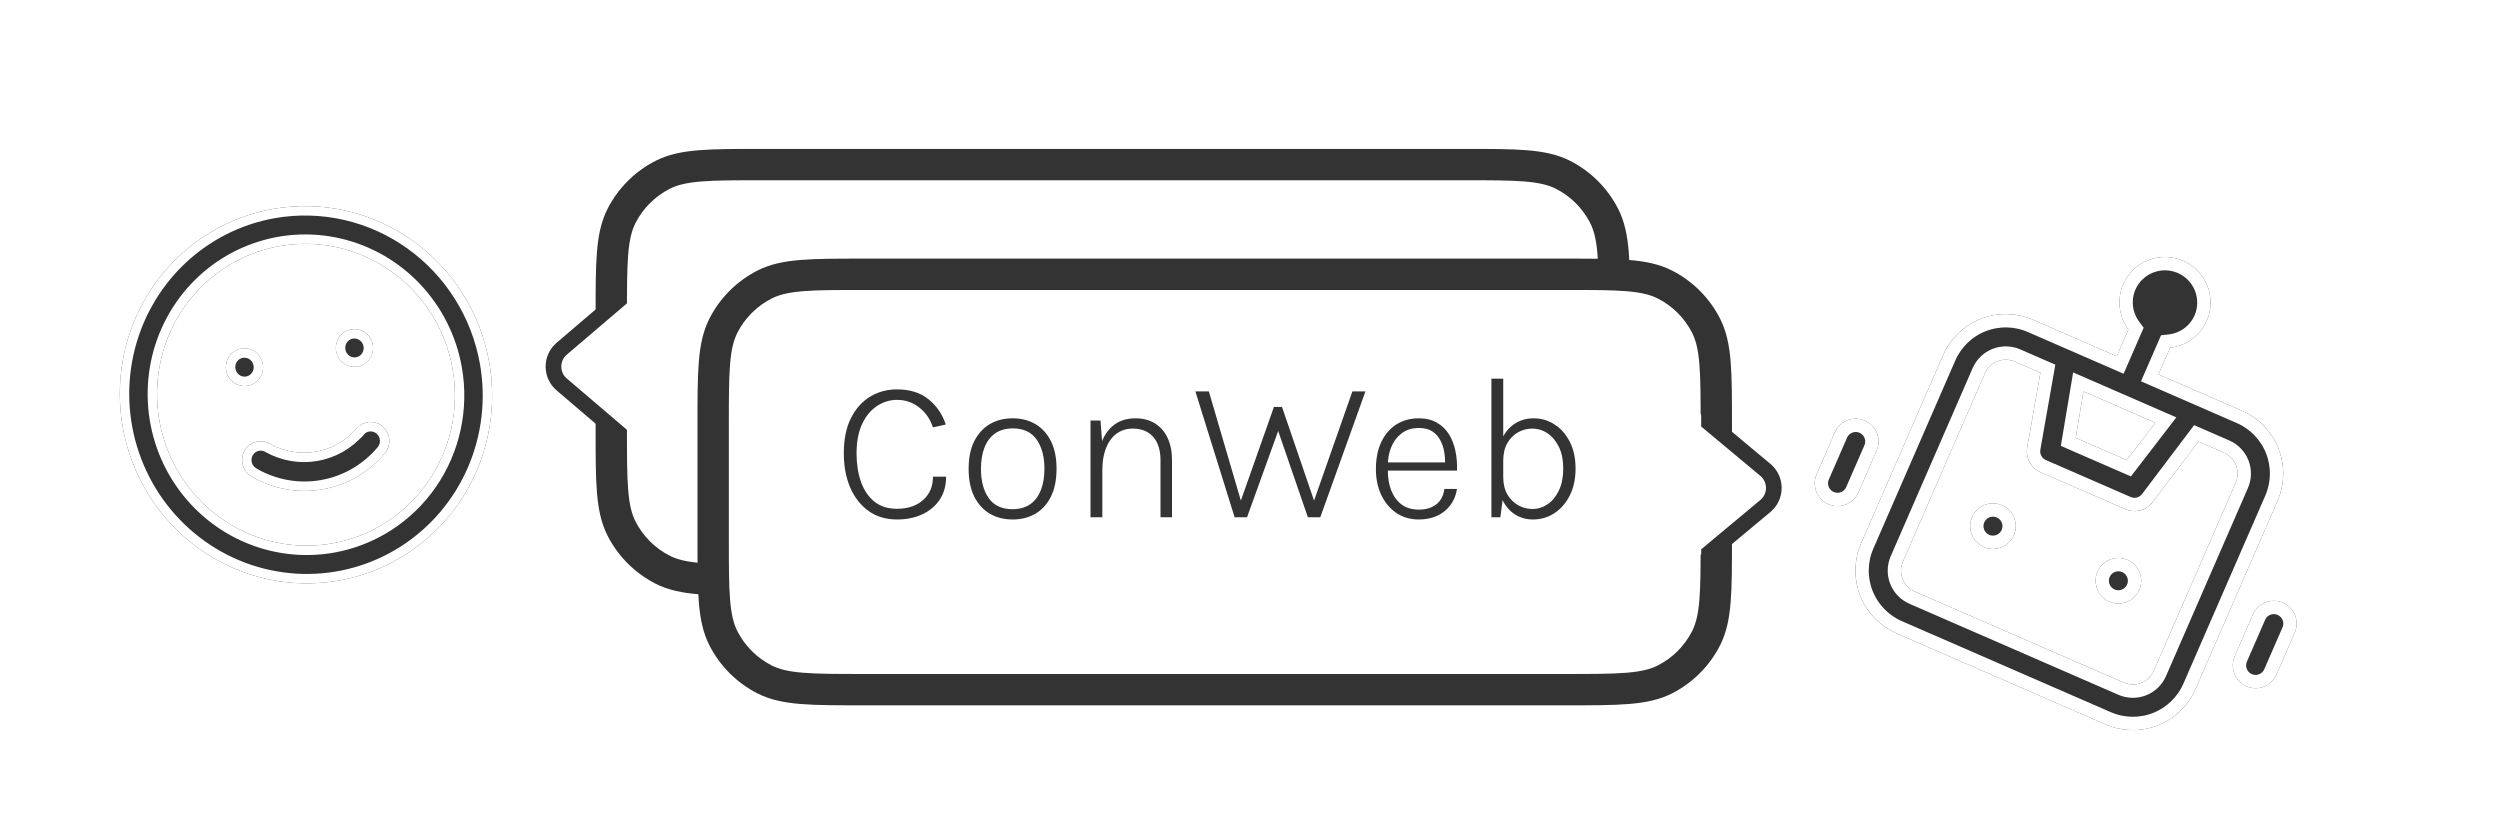 <svg width="319" height="104" viewBox="0 0 319 104" fill="none" xmlns="http://www.w3.org/2000/svg">
<g filter="url(#filter0_d_6957_5444)">
<g filter="url(#filter1_d_6957_5444)">
<path d="M186.8 13C193.521 13 196.881 13 199.448 14.308C201.706 15.458 203.542 17.294 204.692 19.552C206 22.119 206 25.479 206 32.2L206 46.8C206 53.521 206 56.881 204.692 59.448C203.542 61.706 201.706 63.542 199.448 64.692C196.881 66 193.521 66 186.8 66L97.2 66C90.479 66 87.119 66 84.552 64.692C82.294 63.542 80.458 61.706 79.308 59.448C78 56.881 78 53.521 78 46.8L78 32.2C78 25.479 78 22.119 79.308 19.552C80.458 17.294 82.294 15.458 84.552 14.308C87.119 13 90.479 13 97.2 13L186.8 13Z" fill="white"/>
<path d="M79.308 19.552L81.09 20.46L79.308 19.552ZM84.552 64.692L85.46 62.91L84.552 64.692ZM79.308 59.448L81.09 58.54L79.308 59.448ZM204.692 59.448L202.91 58.54L204.692 59.448ZM199.448 64.692L198.54 62.91L199.448 64.692ZM204 32.2L204 46.8L208 46.8L208 32.2L204 32.2ZM186.8 64L97.2 64L97.2 68L186.8 68L186.8 64ZM80 46.8L80 32.2L76 32.2L76 46.8L80 46.8ZM97.2 15L186.8 15L186.8 11L97.2 11L97.2 15ZM80 32.2C80 28.807 80.002 26.382 80.157 24.481C80.31 22.604 80.604 21.415 81.09 20.46L77.526 18.644C76.704 20.256 76.344 22.031 76.17 24.156C75.998 26.257 76 28.873 76 32.2L80 32.2ZM97.2 11C93.873 11 91.257 10.998 89.156 11.17C87.031 11.344 85.257 11.704 83.644 12.526L85.46 16.09C86.415 15.604 87.604 15.31 89.481 15.157C91.382 15.002 93.807 15 97.2 15L97.2 11ZM81.09 20.46C82.049 18.578 83.579 17.049 85.46 16.09L83.644 12.526C81.01 13.868 78.868 16.01 77.526 18.644L81.09 20.46ZM97.2 64C93.807 64 91.382 63.998 89.481 63.843C87.604 63.69 86.415 63.396 85.46 62.91L83.644 66.474C85.257 67.296 87.031 67.656 89.156 67.83C91.257 68.002 93.873 68 97.2 68L97.2 64ZM76 46.8C76 50.127 75.998 52.743 76.17 54.844C76.344 56.969 76.704 58.743 77.526 60.356L81.09 58.54C80.604 57.585 80.31 56.396 80.157 54.519C80.002 52.618 80 50.193 80 46.8L76 46.8ZM85.46 62.91C83.579 61.951 82.049 60.422 81.09 58.54L77.526 60.356C78.868 62.99 81.01 65.132 83.644 66.474L85.46 62.91ZM204 46.8C204 50.193 203.998 52.618 203.843 54.519C203.69 56.396 203.396 57.585 202.91 58.54L206.474 60.356C207.296 58.743 207.656 56.969 207.83 54.844C208.002 52.743 208 50.127 208 46.8L204 46.8ZM186.8 68C190.127 68 192.743 68.002 194.844 67.83C196.969 67.656 198.743 67.296 200.356 66.474L198.54 62.91C197.585 63.396 196.396 63.69 194.519 63.843C192.618 63.998 190.193 64 186.8 64L186.8 68ZM202.91 58.54C201.951 60.422 200.422 61.951 198.54 62.91L200.356 66.474C202.99 65.132 205.132 62.99 206.474 60.356L202.91 58.54ZM208 32.2C208 28.873 208.002 26.257 207.83 24.156C207.656 22.031 207.296 20.256 206.474 18.644L202.91 20.46C203.396 21.415 203.69 22.604 203.843 24.481C203.998 26.382 204 28.807 204 32.2L208 32.2ZM186.8 15C190.193 15 192.618 15.002 194.519 15.157C196.396 15.31 197.585 15.604 198.54 16.09L200.356 12.526C198.743 11.704 196.969 11.344 194.844 11.17C192.743 10.998 190.127 11 186.8 11L186.8 15ZM206.474 18.644C205.132 16.01 202.99 13.868 200.356 12.526L198.54 16.09C200.422 17.049 201.951 18.578 202.91 20.46L206.474 18.644Z" fill="#333333"/>
<path d="M71.707 41.29L82 50L82 28L71.707 36.71C70.29 37.908 70.29 40.092 71.707 41.29Z" fill="white"/>
<path d="M79 50L79 47.306L71.675 41.058C70.272 39.86 70.272 37.691 71.675 36.493L79 30.245L79 28" stroke="#333333" stroke-width="2"/>
</g>
<g filter="url(#filter2_d_6957_5444)">
<path d="M110.2 80C103.479 80 100.119 80 97.552 78.692C95.294 77.542 93.458 75.706 92.308 73.448C91 70.881 91 67.521 91 60.8L91 46.2C91 39.479 91 36.119 92.308 33.552C93.458 31.294 95.294 29.458 97.552 28.308C100.119 27 103.479 27 110.2 27L199.8 27C206.521 27 209.881 27 212.448 28.308C214.706 29.458 216.542 31.294 217.692 33.552C219 36.119 219 39.479 219 46.2L219 60.8C219 67.521 219 70.881 217.692 73.448C216.542 75.706 214.706 77.542 212.448 78.692C209.881 80 206.521 80 199.8 80L110.2 80Z" fill="white"/>
<path d="M217.692 73.448L215.91 72.54L217.692 73.448ZM212.448 28.308L211.54 30.09L212.448 28.308ZM217.692 33.552L219.474 32.644L217.692 33.552ZM97.552 28.308L96.644 26.526L97.552 28.308ZM93 60.8L93 46.2L89 46.2L89 60.8L93 60.8ZM110.2 29L199.8 29L199.8 25L110.2 25L110.2 29ZM217 46.2L217 60.8L221 60.8L221 46.2L217 46.2ZM199.8 78L110.2 78L110.2 82L199.8 82L199.8 78ZM217 60.8C217 64.193 216.998 66.618 216.843 68.519C216.69 70.396 216.396 71.585 215.91 72.54L219.474 74.356C220.296 72.743 220.656 70.969 220.83 68.844C221.002 66.743 221 64.127 221 60.8L217 60.8ZM199.8 82C203.127 82 205.743 82.002 207.844 81.83C209.969 81.656 211.743 81.296 213.356 80.474L211.54 76.91C210.585 77.396 209.396 77.69 207.519 77.843C205.618 77.998 203.193 78 199.8 78L199.8 82ZM215.91 72.54C214.951 74.421 213.422 75.951 211.54 76.91L213.356 80.474C215.99 79.132 218.132 76.99 219.474 74.356L215.91 72.54ZM199.8 29C203.193 29 205.618 29.002 207.519 29.157C209.396 29.31 210.585 29.604 211.54 30.09L213.356 26.526C211.743 25.704 209.969 25.344 207.844 25.17C205.743 24.998 203.127 25 199.8 25L199.8 29ZM221 46.2C221 42.873 221.002 40.257 220.83 38.156C220.656 36.031 220.296 34.257 219.474 32.644L215.91 34.46C216.396 35.415 216.69 36.604 216.843 38.481C216.998 40.382 217 42.807 217 46.2L221 46.2ZM211.54 30.09C213.422 31.049 214.951 32.578 215.91 34.46L219.474 32.644C218.132 30.01 215.99 27.868 213.356 26.526L211.54 30.09ZM93 46.2C93 42.807 93.002 40.382 93.157 38.481C93.31 36.604 93.604 35.415 94.09 34.46L90.526 32.644C89.704 34.257 89.344 36.031 89.17 38.156C88.998 40.257 89 42.873 89 46.2L93 46.2ZM110.2 25C106.873 25 104.257 24.998 102.156 25.17C100.031 25.344 98.257 25.704 96.644 26.526L98.46 30.09C99.415 29.604 100.604 29.31 102.481 29.157C104.382 29.002 106.807 29 110.2 29L110.2 25ZM94.09 34.46C95.049 32.578 96.579 31.049 98.46 30.09L96.644 26.526C94.01 27.868 91.868 30.01 90.526 32.644L94.09 34.46ZM89 60.8C89 64.127 88.998 66.743 89.17 68.844C89.344 70.969 89.704 72.743 90.526 74.356L94.09 72.54C93.604 71.585 93.31 70.396 93.157 68.519C93.002 66.618 93 64.193 93 60.8L89 60.8ZM110.2 78C106.807 78 104.382 77.998 102.481 77.843C100.604 77.69 99.415 77.396 98.46 76.91L96.644 80.474C98.257 81.296 100.031 81.656 102.156 81.83C104.257 82.002 106.873 82 110.2 82L110.2 78ZM90.526 74.356C91.868 76.99 94.01 79.132 96.644 80.474L98.46 76.91C96.579 75.951 95.049 74.421 94.09 72.54L90.526 74.356Z" fill="#333333"/>
<path d="M225.16 51.495L214.588 42.899L214.588 64.746L225.16 56.151C226.637 54.95 226.637 52.696 225.16 51.495Z" fill="white"/>
<path d="M218.072 43.336L218.072 45.958L225.262 51.956C226.7 53.156 226.7 55.364 225.262 56.564L218.072 62.562L218.072 64.746" stroke="#333333" stroke-width="2"/>
</g>
<g clip-path="url(#clip0_6957_5444)" filter="url(#filter3_d_6957_5444)">
<g filter="url(#filter4_d_6957_5444)">
<path d="M255.464 52.468C254.936 52.238 254.352 52.169 253.786 52.272C253.219 52.373 252.696 52.641 252.282 53.041C251.868 53.44 251.581 53.953 251.459 54.516C251.336 55.078 251.383 55.664 251.594 56.199C251.804 56.735 252.169 57.196 252.642 57.524C253.114 57.853 253.674 58.033 254.249 58.044C254.824 58.054 255.39 57.894 255.874 57.583C256.358 57.272 256.739 56.824 256.969 56.297C257.277 55.589 257.292 54.788 257.009 54.07C256.727 53.352 256.171 52.776 255.464 52.468ZM237.954 41.667C237.247 41.358 236.446 41.344 235.728 41.626C235.009 41.909 234.433 42.465 234.125 43.172L231.801 48.507C231.493 49.214 231.478 50.015 231.761 50.733C232.043 51.451 232.599 52.028 233.306 52.336C234.014 52.644 234.815 52.659 235.533 52.377C236.251 52.094 236.827 51.538 237.136 50.831L239.459 45.496C239.768 44.789 239.782 43.988 239.5 43.27C239.217 42.551 238.661 41.975 237.954 41.667ZM291.301 64.905C290.594 64.597 289.793 64.582 289.075 64.865C288.356 65.147 287.78 65.703 287.472 66.411L285.148 71.745C284.84 72.453 284.825 73.254 285.107 73.972C285.39 74.69 285.946 75.266 286.653 75.575C287.361 75.883 288.162 75.897 288.88 75.615C289.598 75.333 290.174 74.777 290.483 74.069L292.806 68.734C293.115 68.027 293.129 67.226 292.847 66.508C292.564 65.79 292.008 65.213 291.301 64.905ZM286.098 40.424L275.428 35.776L276.916 32.362C277.925 32.248 278.886 31.872 279.705 31.271C280.523 30.67 281.17 29.865 281.581 28.936C282.198 27.521 282.227 25.92 281.662 24.483C281.097 23.047 279.985 21.894 278.571 21.278C277.156 20.661 275.554 20.632 274.118 21.197C272.681 21.762 271.528 22.874 270.912 24.289C270.512 25.222 270.363 26.244 270.481 27.253C270.598 28.261 270.977 29.222 271.581 30.038L270.094 33.453L259.424 28.805C257.302 27.88 254.899 27.837 252.745 28.684C250.591 29.531 248.861 31.199 247.936 33.321L237.479 57.327C236.555 59.45 236.511 61.852 237.358 64.007C238.205 66.161 239.873 67.891 241.995 68.815L268.669 80.434C270.791 81.359 273.194 81.402 275.348 80.555C277.502 79.709 279.232 78.04 280.157 75.918L290.614 51.912C291.538 49.79 291.582 47.387 290.735 45.233C289.888 43.078 288.22 41.349 286.098 40.424ZM275.025 41.948L271.367 46.701L264.859 43.866L265.849 37.951L275.025 41.948ZM274.822 73.594C274.514 74.302 273.937 74.858 273.219 75.14C272.501 75.422 271.7 75.408 270.993 75.1L244.319 63.48C243.612 63.172 243.056 62.596 242.773 61.878C242.491 61.159 242.506 60.359 242.814 59.651L253.271 35.645C253.579 34.938 254.156 34.382 254.874 34.099C255.592 33.817 256.393 33.831 257.1 34.14L260.355 35.557L258.67 45.106C258.559 45.761 258.675 46.435 258.999 47.015C259.324 47.596 259.838 48.047 260.455 48.295L271.124 52.942C271.726 53.226 272.406 53.294 273.052 53.137C273.698 52.979 274.271 52.605 274.675 52.077L280.52 44.341L283.774 45.759C284.481 46.067 285.037 46.644 285.32 47.362C285.602 48.08 285.587 48.881 285.279 49.588L274.822 73.594ZM271.468 59.439C270.94 59.209 270.356 59.141 269.79 59.243C269.224 59.345 268.7 59.613 268.286 60.012C267.872 60.412 267.585 60.925 267.463 61.487C267.34 62.049 267.387 62.635 267.598 63.171C267.809 63.706 268.173 64.168 268.646 64.496C269.118 64.824 269.678 65.005 270.253 65.015C270.828 65.026 271.394 64.865 271.878 64.554C272.362 64.243 272.743 63.796 272.973 63.268C273.281 62.561 273.296 61.76 273.013 61.042C272.731 60.324 272.175 59.747 271.468 59.439Z" fill="#333333"/>
<path d="M274.649 35.437L274.31 36.216L275.089 36.556L285.758 41.203C287.674 42.038 289.179 43.599 289.944 45.544C290.708 47.488 290.669 49.657 289.835 51.572L279.377 75.579C278.543 77.494 276.982 79 275.037 79.764C273.093 80.529 270.924 80.49 269.008 79.655L242.335 68.036C240.419 67.201 238.914 65.64 238.149 63.696C237.385 61.751 237.424 59.582 238.258 57.667L248.716 33.661C249.55 31.745 251.111 30.239 253.056 29.475C255.001 28.71 257.169 28.75 259.085 29.584L269.754 34.232L270.533 34.571L270.873 33.792L272.36 30.378L272.556 29.928L272.264 29.533C271.749 28.836 271.425 28.016 271.325 27.154C271.225 26.294 271.352 25.422 271.692 24.626C272.219 23.419 273.203 22.47 274.429 21.988C275.655 21.506 277.023 21.531 278.231 22.057C279.439 22.583 280.389 23.568 280.871 24.794C281.353 26.02 281.328 27.387 280.803 28.595C280.452 29.386 279.9 30.073 279.202 30.585C278.503 31.099 277.682 31.42 276.82 31.518L276.332 31.573L276.136 32.023L274.649 35.437ZM275.699 42.466L276.362 41.603L275.364 41.168L266.189 37.171L265.191 36.737L265.011 37.81L264.021 43.726L263.911 44.381L264.52 44.646L271.028 47.481L271.636 47.746L272.041 47.22L275.699 42.466ZM261.192 35.705L261.308 35.045L260.694 34.778L257.44 33.36C256.526 32.962 255.491 32.943 254.563 33.308C253.635 33.673 252.89 34.392 252.492 35.306L242.035 59.312C241.636 60.226 241.618 61.261 241.982 62.189C242.347 63.117 243.066 63.861 243.98 64.26L270.653 75.879C271.567 76.277 272.602 76.296 273.53 75.931C274.458 75.566 275.203 74.848 275.601 73.934L286.059 49.928C286.457 49.014 286.475 47.979 286.111 47.051C285.746 46.123 285.027 45.378 284.113 44.98L280.859 43.562L280.245 43.295L279.842 43.829L273.999 51.561C273.999 51.562 273.998 51.562 273.998 51.563C273.712 51.936 273.307 52.2 272.851 52.311C272.394 52.422 271.912 52.374 271.486 52.173L271.475 52.168L271.464 52.163L260.794 47.516L260.783 47.511L260.771 47.506C260.335 47.331 259.971 47.011 259.741 46.6C259.512 46.19 259.429 45.714 259.508 45.251C259.508 45.25 259.508 45.249 259.508 45.248L261.192 35.705ZM253.936 53.108C254.337 53.036 254.751 53.084 255.124 53.247C255.625 53.465 256.018 53.873 256.218 54.381C256.418 54.89 256.408 55.457 256.19 55.957C256.027 56.331 255.757 56.648 255.415 56.868C255.072 57.088 254.672 57.201 254.264 57.194C253.857 57.187 253.461 57.059 253.127 56.826C252.792 56.594 252.534 56.267 252.385 55.888C252.236 55.509 252.203 55.094 252.289 54.697C252.376 54.299 252.579 53.935 252.872 53.653C253.165 53.37 253.536 53.18 253.936 53.108ZM236.039 42.417C236.547 42.218 237.114 42.228 237.615 42.446C238.115 42.664 238.509 43.072 238.709 43.581C238.909 44.089 238.898 44.656 238.68 45.157L236.356 50.491C236.138 50.992 235.73 51.386 235.222 51.585C234.713 51.785 234.147 51.775 233.646 51.557C233.145 51.339 232.751 50.931 232.552 50.422C232.352 49.914 232.362 49.347 232.58 48.846L234.904 43.512C235.122 43.011 235.53 42.617 236.039 42.417ZM289.386 65.656C289.894 65.456 290.461 65.466 290.962 65.684C291.462 65.903 291.856 66.311 292.056 66.819C292.256 67.327 292.245 67.894 292.027 68.395L289.703 73.73C289.485 74.23 289.077 74.624 288.569 74.824C288.06 75.024 287.493 75.013 286.993 74.795C286.492 74.577 286.098 74.169 285.899 73.661C285.699 73.152 285.709 72.585 285.927 72.085L288.251 66.75C288.469 66.249 288.877 65.856 289.386 65.656ZM269.941 60.08C270.341 60.007 270.755 60.056 271.128 60.218C271.629 60.437 272.022 60.845 272.222 61.353C272.422 61.861 272.412 62.428 272.194 62.929C272.031 63.302 271.761 63.619 271.419 63.839C271.076 64.059 270.676 64.173 270.268 64.165C269.861 64.158 269.465 64.03 269.131 63.798C268.796 63.565 268.538 63.239 268.389 62.86C268.24 62.481 268.207 62.066 268.293 61.668C268.38 61.27 268.583 60.907 268.876 60.624C269.169 60.341 269.54 60.152 269.941 60.08Z" stroke="white" stroke-width="1.7"/>
</g>
</g>
<g clip-path="url(#clip1_6957_5444)" filter="url(#filter5_d_6957_5444)">
<g filter="url(#filter6_d_6957_5444)">
<path d="M45.487 42.693C44.147 44.245 42.321 45.282 40.313 45.633C38.304 45.984 36.234 45.628 34.447 44.623C33.9 44.304 33.25 44.218 32.642 44.384C32.033 44.55 31.516 44.954 31.204 45.508C30.891 46.062 30.809 46.719 30.976 47.337C31.143 47.954 31.544 48.48 32.092 48.799C34.835 50.404 38.041 50.984 41.153 50.441C44.265 49.896 47.084 48.262 49.119 45.822C49.527 45.336 49.726 44.705 49.673 44.068C49.621 43.431 49.321 42.84 48.839 42.425C48.6 42.219 48.324 42.063 48.027 41.965C47.729 41.868 47.416 41.83 47.105 41.855C46.476 41.905 45.894 42.207 45.487 42.693V42.693ZM31.611 37.224C32.074 37.143 32.502 36.925 32.841 36.597C33.18 36.269 33.415 35.846 33.516 35.382C33.617 34.917 33.58 34.432 33.41 33.988C33.239 33.544 32.942 33.16 32.557 32.885C32.172 32.611 31.716 32.458 31.246 32.446C30.776 32.434 30.314 32.563 29.919 32.817C29.523 33.071 29.21 33.439 29.021 33.874C28.833 34.309 28.776 34.791 28.858 35.261C28.968 35.89 29.32 36.45 29.836 36.818C30.352 37.186 30.991 37.332 31.611 37.224ZM44.815 30.026C44.353 30.107 43.925 30.326 43.586 30.653C43.247 30.981 43.012 31.404 42.91 31.868C42.809 32.333 42.846 32.818 43.017 33.262C43.188 33.706 43.484 34.09 43.869 34.365C44.254 34.639 44.711 34.792 45.18 34.804C45.65 34.816 46.112 34.687 46.508 34.433C46.904 34.179 47.216 33.811 47.405 33.376C47.594 32.941 47.651 32.459 47.569 31.989C47.459 31.36 47.107 30.8 46.591 30.432C46.074 30.064 45.436 29.918 44.815 30.026ZM34.896 14.65C30.27 15.459 25.991 17.641 22.601 20.919C19.21 24.198 16.86 28.426 15.847 33.07C14.835 37.713 15.205 42.563 16.912 47.006C18.619 51.45 21.585 55.286 25.436 58.031C29.287 60.777 33.85 62.307 38.547 62.429C43.244 62.551 47.864 61.259 51.824 58.717C55.784 56.174 58.905 52.496 60.794 48.146C62.682 43.796 63.252 38.971 62.431 34.28C61.887 31.165 60.743 28.186 59.064 25.514C57.386 22.842 55.206 20.529 52.649 18.706C50.092 16.883 47.208 15.587 44.162 14.891C41.116 14.195 37.968 14.113 34.896 14.65V14.65ZM42.36 57.343C38.659 57.99 34.847 57.51 31.405 55.963C27.964 54.416 25.048 51.872 23.025 48.652C21.003 45.433 19.965 41.682 20.044 37.875C20.122 34.068 21.313 30.376 23.466 27.265C25.619 24.154 28.637 21.764 32.139 20.397C35.64 19.03 39.468 18.748 43.138 19.587C46.808 20.425 50.156 22.346 52.757 25.107C55.359 27.868 57.098 31.345 57.754 35.097C58.633 40.13 57.506 45.301 54.619 49.473C51.732 53.645 47.322 56.476 42.36 57.343V57.343Z" fill="#333333"/>
<path d="M34.146 45.141L34.146 45.142L34.153 45.146C36.06 46.218 38.27 46.599 40.416 46.224C42.562 45.849 44.511 44.741 45.941 43.085L45.487 42.693L45.947 43.078C46.252 42.715 46.685 42.491 47.153 42.453C47.384 42.435 47.618 42.462 47.84 42.535C48.062 42.608 48.268 42.725 48.447 42.879C48.809 43.191 49.036 43.636 49.075 44.117C49.115 44.598 48.964 45.073 48.66 45.437L48.659 45.438C46.714 47.769 44.021 49.33 41.05 49.849C38.079 50.369 35.016 49.814 32.395 48.281L32.394 48.28C31.984 48.041 31.681 47.646 31.555 47.18C31.43 46.714 31.492 46.218 31.726 45.803C31.96 45.387 32.347 45.086 32.799 44.963C33.252 44.839 33.736 44.903 34.146 45.141ZM32.424 36.165C32.17 36.41 31.852 36.572 31.508 36.633C31.047 36.713 30.571 36.605 30.184 36.329C29.797 36.053 29.532 35.632 29.449 35.157C29.387 34.803 29.43 34.44 29.572 34.113C29.714 33.786 29.948 33.511 30.243 33.322C30.538 33.132 30.881 33.036 31.231 33.045C31.58 33.055 31.921 33.168 32.209 33.374C32.498 33.58 32.721 33.868 32.85 34.203C32.978 34.538 33.006 34.904 32.93 35.254C32.854 35.603 32.677 35.92 32.424 36.165ZM44.003 31.085C44.256 30.84 44.575 30.678 44.919 30.617C45.38 30.537 45.856 30.645 46.242 30.921C46.629 31.197 46.895 31.618 46.978 32.093C47.04 32.447 46.996 32.81 46.855 33.137C46.713 33.464 46.479 33.739 46.184 33.928C45.889 34.118 45.545 34.214 45.196 34.205C44.847 34.196 44.506 34.082 44.218 33.876C43.929 33.67 43.706 33.382 43.577 33.047C43.448 32.712 43.42 32.346 43.497 31.996C43.573 31.647 43.75 31.33 44.003 31.085ZM23.018 21.351C26.323 18.155 30.492 16.029 34.999 15.241C37.992 14.718 41.06 14.798 44.029 15.476C46.997 16.154 49.808 17.418 52.301 19.195C54.794 20.971 56.919 23.227 58.556 25.834C60.193 28.44 61.309 31.345 61.84 34.383C62.641 38.959 62.084 43.666 60.243 47.907C58.402 52.149 55.359 55.734 51.5 58.212C47.641 60.689 43.139 61.948 38.562 61.829C33.986 61.71 29.539 60.219 25.785 57.543C22.03 54.867 19.137 51.125 17.472 46.791C15.807 42.457 15.446 37.727 16.433 33.198C17.421 28.669 19.713 24.546 23.018 21.351ZM31.16 56.51C34.71 58.106 38.644 58.602 42.463 57.934C47.585 57.039 52.135 54.117 55.112 49.814C58.09 45.512 59.252 40.181 58.345 34.994C57.669 31.126 55.876 27.542 53.194 24.695C50.512 21.849 47.059 19.867 43.272 19.002C39.485 18.137 35.534 18.427 31.921 19.838C28.307 21.248 25.193 23.715 22.973 26.923C20.752 30.132 19.525 33.939 19.444 37.863C19.363 41.787 20.432 45.652 22.517 48.971C24.602 52.29 27.609 54.914 31.16 56.51Z" stroke="white" stroke-width="1.2"/>
</g>
</g>
<path d="M114.457 62.286C113.045 62.286 111.831 61.922 110.817 61.194C109.803 60.457 109.023 59.456 108.477 58.191C107.94 56.917 107.671 55.465 107.671 53.836C107.671 52.068 107.97 50.582 108.568 49.377C109.175 48.164 109.99 47.245 111.012 46.621C112.044 45.997 113.192 45.685 114.457 45.685C116.095 45.685 117.43 46.101 118.461 46.933C119.501 47.765 120.242 48.844 120.684 50.17L119.046 50.534C118.682 49.451 118.089 48.597 117.265 47.973C116.451 47.34 115.515 47.024 114.457 47.024C113.547 47.024 112.698 47.284 111.909 47.804C111.129 48.315 110.497 49.078 110.011 50.092C109.535 51.106 109.296 52.354 109.296 53.836C109.296 55.162 109.478 56.362 109.842 57.437C110.215 58.503 110.783 59.352 111.545 59.985C112.308 60.609 113.279 60.921 114.457 60.921C115.844 60.921 116.953 60.548 117.785 59.803C118.626 59.058 119.046 58.065 119.046 56.826H120.723C120.723 57.953 120.455 58.923 119.917 59.738C119.38 60.553 118.639 61.181 117.694 61.623C116.75 62.065 115.671 62.286 114.457 62.286ZM129.213 62.286C128.113 62.286 127.142 62.039 126.301 61.545C125.461 61.051 124.798 60.323 124.312 59.361C123.836 58.399 123.597 57.22 123.597 55.825C123.597 54.43 123.836 53.255 124.312 52.302C124.798 51.34 125.461 50.612 126.301 50.118C127.142 49.624 128.113 49.377 129.213 49.377C130.314 49.377 131.285 49.624 132.125 50.118C132.966 50.612 133.625 51.34 134.101 52.302C134.578 53.255 134.816 54.43 134.816 55.825C134.816 57.22 134.578 58.399 134.101 59.361C133.625 60.323 132.966 61.051 132.125 61.545C131.285 62.039 130.314 62.286 129.213 62.286ZM129.187 60.973C130.097 60.973 130.856 60.761 131.462 60.336C132.069 59.903 132.52 59.3 132.814 58.529C133.118 57.758 133.269 56.856 133.269 55.825C133.269 54.274 132.936 53.026 132.268 52.081C131.61 51.136 130.6 50.664 129.239 50.664C128.329 50.664 127.571 50.881 126.964 51.314C126.366 51.739 125.916 52.341 125.612 53.121C125.318 53.892 125.17 54.794 125.17 55.825C125.17 57.368 125.5 58.611 126.158 59.556C126.826 60.501 127.835 60.973 129.187 60.973ZM148.08 62V54.733C148.08 53.424 147.763 52.423 147.131 51.73C146.507 51.037 145.644 50.69 144.544 50.69C143.738 50.69 143.04 50.911 142.451 51.353C141.87 51.795 141.424 52.415 141.112 53.212C140.808 54.009 140.657 54.941 140.657 56.007H139.994C139.994 54.655 140.176 53.485 140.54 52.497C140.912 51.5 141.458 50.733 142.178 50.196C142.906 49.65 143.807 49.377 144.882 49.377C145.835 49.377 146.658 49.589 147.352 50.014C148.054 50.439 148.595 51.054 148.977 51.86C149.358 52.657 149.549 53.615 149.549 54.733V62H148.08ZM139.149 62V49.663H140.423L140.657 52.705V62H139.149ZM152.532 45.945H154.248L158.564 60.661H158.057L162.555 47.921H163.582L167.924 60.609H167.417L172.565 45.945H174.229L168.47 62H166.884L162.88 50.365H163.322L159.123 62H157.537L152.532 45.945ZM181.038 62.286C179.963 62.286 179.014 62.013 178.191 61.467C177.376 60.912 176.735 60.154 176.267 59.192C175.799 58.221 175.565 57.116 175.565 55.877C175.565 54.525 175.795 53.364 176.254 52.393C176.722 51.422 177.363 50.677 178.178 50.157C179.001 49.637 179.955 49.377 181.038 49.377C181.948 49.377 182.719 49.563 183.352 49.936C183.993 50.3 184.509 50.798 184.899 51.431C185.289 52.064 185.562 52.779 185.718 53.576C185.883 54.373 185.948 55.197 185.913 56.046H176.8V55.006H184.99L184.392 55.396C184.418 54.833 184.383 54.274 184.288 53.719C184.201 53.156 184.032 52.64 183.781 52.172C183.538 51.704 183.196 51.327 182.754 51.041C182.312 50.755 181.744 50.612 181.051 50.612C180.167 50.612 179.43 50.842 178.841 51.301C178.252 51.752 177.81 52.341 177.515 53.069C177.229 53.788 177.086 54.56 177.086 55.383V56.02C177.086 56.965 177.229 57.814 177.515 58.568C177.81 59.322 178.247 59.92 178.828 60.362C179.417 60.804 180.154 61.025 181.038 61.025C181.948 61.025 182.689 60.804 183.261 60.362C183.842 59.911 184.188 59.253 184.301 58.386H185.913C185.783 59.209 185.493 59.911 185.042 60.492C184.6 61.073 184.037 61.519 183.352 61.831C182.667 62.134 181.896 62.286 181.038 62.286ZM195.621 62.286C194.771 62.286 194.004 62.074 193.32 61.649C192.644 61.216 192.106 60.592 191.708 59.777C191.309 58.962 191.11 57.983 191.11 56.839H191.812C191.812 57.732 191.989 58.486 192.345 59.101C192.709 59.708 193.172 60.167 193.736 60.479C194.299 60.791 194.897 60.947 195.53 60.947C196.232 60.947 196.882 60.743 197.48 60.336C198.078 59.929 198.559 59.339 198.923 58.568C199.287 57.797 199.469 56.869 199.469 55.786C199.469 54.711 199.287 53.797 198.923 53.043C198.559 52.289 198.078 51.708 197.48 51.301C196.882 50.894 196.223 50.69 195.504 50.69C194.871 50.69 194.273 50.846 193.71 51.158C193.146 51.47 192.687 51.934 192.332 52.549C191.985 53.156 191.812 53.914 191.812 54.824H191.11C191.11 53.689 191.305 52.718 191.695 51.912C192.093 51.097 192.635 50.473 193.32 50.04C194.013 49.598 194.806 49.377 195.699 49.377C196.661 49.377 197.545 49.637 198.351 50.157C199.165 50.668 199.815 51.405 200.301 52.367C200.795 53.32 201.042 54.46 201.042 55.786C201.042 57.112 200.795 58.26 200.301 59.231C199.807 60.202 199.148 60.956 198.325 61.493C197.501 62.022 196.6 62.286 195.621 62.286ZM190.304 62V44.32H191.812V59.192L191.448 62H190.304Z" fill="#333333"/>
</g>
<defs>
<filter id="filter0_d_6957_5444" x="0" y="0" width="318.903" height="104" filterUnits="userSpaceOnUse" color-interpolation-filters="sRGB">
<feFlood flood-opacity="0" result="BackgroundImageFix"/>
<feColorMatrix in="SourceAlpha" type="matrix" values="0 0 0 0 0 0 0 0 0 0 0 0 0 0 0 0 0 0 127 0" result="hardAlpha"/>
<feOffset dy="4"/>
<feGaussianBlur stdDeviation="3"/>
<feComposite in2="hardAlpha" operator="out"/>
<feColorMatrix type="matrix" values="0 0 0 0 0 0 0 0 0 0 0 0 0 0 0 0 0 0 0.05 0"/>
<feBlend mode="normal" in2="BackgroundImageFix" result="effect1_dropShadow_6957_5444"/>
<feBlend mode="normal" in="SourceGraphic" in2="effect1_dropShadow_6957_5444" result="shape"/>
</filter>
<filter id="filter1_d_6957_5444" x="63.623" y="11" width="148.377" height="65" filterUnits="userSpaceOnUse" color-interpolation-filters="sRGB">
<feFlood flood-opacity="0" result="BackgroundImageFix"/>
<feColorMatrix in="SourceAlpha" type="matrix" values="0 0 0 0 0 0 0 0 0 0 0 0 0 0 0 0 0 0 127 0" result="hardAlpha"/>
<feOffset dy="4"/>
<feGaussianBlur stdDeviation="3"/>
<feComposite in2="hardAlpha" operator="out"/>
<feColorMatrix type="matrix" values="0 0 0 0 0 0 0 0 0 0 0 0 0 0 0 0 0 0 0.05 0"/>
<feBlend mode="normal" in2="BackgroundImageFix" result="effect1_dropShadow_6957_5444"/>
<feBlend mode="normal" in="SourceGraphic" in2="effect1_dropShadow_6957_5444" result="shape"/>
</filter>
<filter id="filter2_d_6957_5444" x="85" y="25" width="148.34" height="65" filterUnits="userSpaceOnUse" color-interpolation-filters="sRGB">
<feFlood flood-opacity="0" result="BackgroundImageFix"/>
<feColorMatrix in="SourceAlpha" type="matrix" values="0 0 0 0 0 0 0 0 0 0 0 0 0 0 0 0 0 0 127 0" result="hardAlpha"/>
<feOffset dy="4"/>
<feGaussianBlur stdDeviation="3"/>
<feComposite in2="hardAlpha" operator="out"/>
<feColorMatrix type="matrix" values="0 0 0 0 0 0 0 0 0 0 0 0 0 0 0 0 0 0 0.05 0"/>
<feBlend mode="normal" in2="BackgroundImageFix" result="effect1_dropShadow_6957_5444"/>
<feBlend mode="normal" in="SourceGraphic" in2="effect1_dropShadow_6957_5444" result="shape"/>
</filter>
<filter id="filter3_d_6957_5444" x="215" y="0" width="103.902" height="103.903" filterUnits="userSpaceOnUse" color-interpolation-filters="sRGB">
<feFlood flood-opacity="0" result="BackgroundImageFix"/>
<feColorMatrix in="SourceAlpha" type="matrix" values="0 0 0 0 0 0 0 0 0 0 0 0 0 0 0 0 0 0 127 0" result="hardAlpha"/>
<feOffset dy="4"/>
<feGaussianBlur stdDeviation="3"/>
<feComposite in2="hardAlpha" operator="out"/>
<feColorMatrix type="matrix" values="0 0 0 0 0 0 0 0 0 0 0 0 0 0 0 0 0 0 0.05 0"/>
<feBlend mode="normal" in2="BackgroundImageFix" result="effect1_dropShadow_6957_5444"/>
<feBlend mode="normal" in="SourceGraphic" in2="effect1_dropShadow_6957_5444" result="shape"/>
</filter>
<filter id="filter4_d_6957_5444" x="225.559" y="18.794" width="73.49" height="72.367" filterUnits="userSpaceOnUse" color-interpolation-filters="sRGB">
<feFlood flood-opacity="0" result="BackgroundImageFix"/>
<feColorMatrix in="SourceAlpha" type="matrix" values="0 0 0 0 0 0 0 0 0 0 0 0 0 0 0 0 0 0 127 0" result="hardAlpha"/>
<feOffset dy="4"/>
<feGaussianBlur stdDeviation="3"/>
<feComposite in2="hardAlpha" operator="out"/>
<feColorMatrix type="matrix" values="0 0 0 0 0 0 0 0 0 0 0 0 0 0 0 0 0 0 0.05 0"/>
<feBlend mode="normal" in2="BackgroundImageFix" result="effect1_dropShadow_6957_5444"/>
<feBlend mode="normal" in="SourceGraphic" in2="effect1_dropShadow_6957_5444" result="shape"/>
</filter>
<filter id="filter5_d_6957_5444" x="0" y="3" width="78.085" height="78.738" filterUnits="userSpaceOnUse" color-interpolation-filters="sRGB">
<feFlood flood-opacity="0" result="BackgroundImageFix"/>
<feColorMatrix in="SourceAlpha" type="matrix" values="0 0 0 0 0 0 0 0 0 0 0 0 0 0 0 0 0 0 127 0" result="hardAlpha"/>
<feOffset dy="4"/>
<feGaussianBlur stdDeviation="3"/>
<feComposite in2="hardAlpha" operator="out"/>
<feColorMatrix type="matrix" values="0 0 0 0 0 0 0 0 0 0 0 0 0 0 0 0 0 0 0.05 0"/>
<feBlend mode="normal" in2="BackgroundImageFix" result="effect1_dropShadow_6957_5444"/>
<feBlend mode="normal" in="SourceGraphic" in2="effect1_dropShadow_6957_5444" result="shape"/>
</filter>
<filter id="filter6_d_6957_5444" x="9.289" y="12.3" width="59.507" height="60.136" filterUnits="userSpaceOnUse" color-interpolation-filters="sRGB">
<feFlood flood-opacity="0" result="BackgroundImageFix"/>
<feColorMatrix in="SourceAlpha" type="matrix" values="0 0 0 0 0 0 0 0 0 0 0 0 0 0 0 0 0 0 127 0" result="hardAlpha"/>
<feOffset dy="4"/>
<feGaussianBlur stdDeviation="3"/>
<feComposite in2="hardAlpha" operator="out"/>
<feColorMatrix type="matrix" values="0 0 0 0 0 0 0 0 0 0 0 0 0 0 0 0 0 0 0.05 0"/>
<feBlend mode="normal" in2="BackgroundImageFix" result="effect1_dropShadow_6957_5444"/>
<feBlend mode="normal" in="SourceGraphic" in2="effect1_dropShadow_6957_5444" result="shape"/>
</filter>
<clipPath id="clip0_6957_5444">
<rect width="69.826" height="69.826" fill="white" transform="translate(248.886 2) rotate(23.538)"/>
</clipPath>
<clipPath id="clip1_6957_5444">
<rect width="56.985" height="57.787" fill="white" transform="translate(6 14.813) rotate(-9.917)"/>
</clipPath>
</defs>
</svg>
